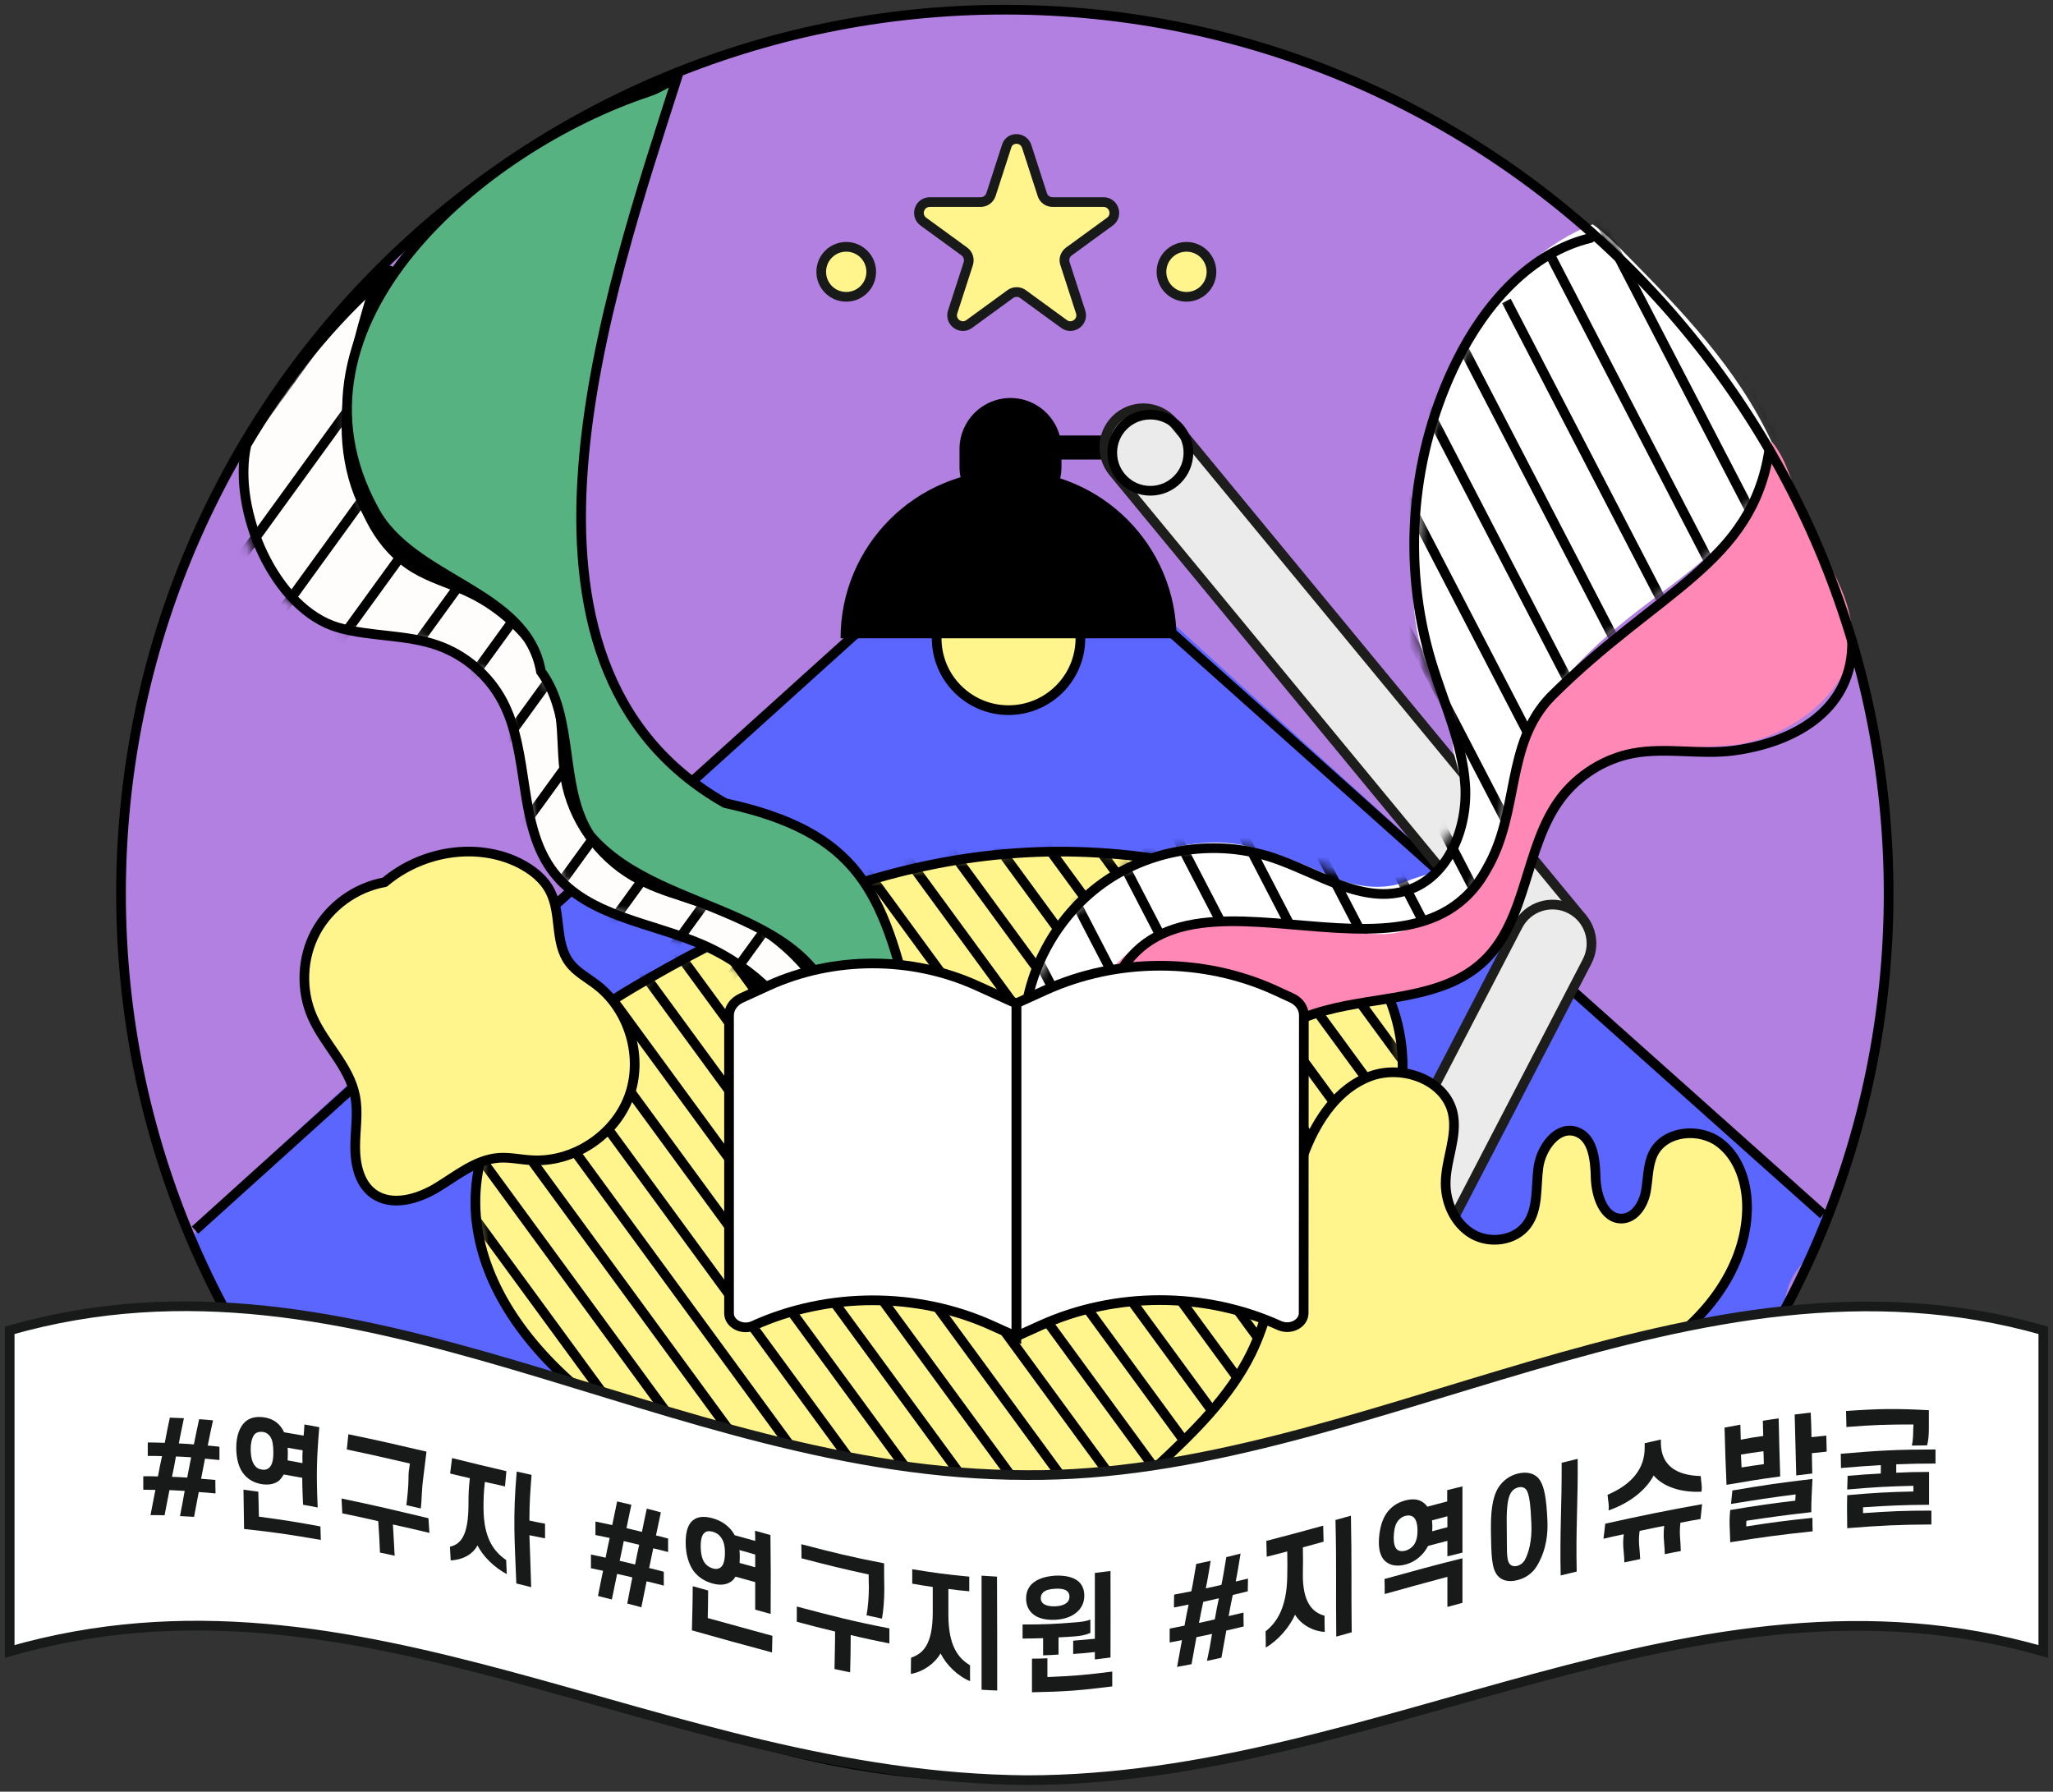<svg width="212" height="185" viewBox="0 0 212 185" fill="none" xmlns="http://www.w3.org/2000/svg">
<rect x="0" y="0" width="212" height="185" fill="#333333" stroke="none"/>
<path d="M103.762 183.53C154.166 183.53 195.027 142.669 195.027 92.265C195.027 41.861 154.166 1 103.762 1C53.358 1 12.497 41.861 12.497 92.265C12.497 142.669 53.358 183.53 103.762 183.53Z" fill="#B180E0"/>
<path d="M118.284 61.789L91.136 63C91.136 63 20.101 124.979 20.141 127.399C20.202 130.364 21.916 132.986 23.61 135.406C26.494 139.501 29.5 143.595 33.372 146.762C39.12 151.461 46.381 153.861 53.48 155.959C67.377 160.093 81.556 163.502 96.017 164.51C110.458 165.499 125.262 163.986 138.675 158.52C145.088 155.918 151.179 152.429 157.916 150.755C162.877 149.525 168.061 149.323 172.922 147.77C177.802 146.217 182.542 142.849 183.732 137.887C184.216 135.85 184.095 133.652 185.124 131.837C185.85 130.505 187.141 129.537 187.826 128.206C188.21 127.48 188.674 125.746 188.674 125.746L118.284 61.789Z" fill="#5A66FF"/>
<path d="M20.141 127.016L91.56 62.556L119.171 63.706L188.27 125.403" stroke="black" stroke-miterlimit="10"/>
<path d="M131.857 91.68C106.222 83.229 85.509 90.107 65.36 101.986C24.054 126.351 69.777 163.502 109.752 156.019C112.979 155.414 119.11 152.328 122.136 151.945C131.817 150.735 134.923 146.862 138.13 134.358C138.634 132.401 141.014 121.893 142.749 118.485C148.9 106.323 140.308 94.463 131.857 91.68Z" fill="#FFF58C"/>
<mask id="mask0_525_54311" style="mask-type:luminance" maskUnits="userSpaceOnUse" x="49" y="87" width="96" height="70">
<path d="M131.857 91.68C106.222 83.229 85.509 90.107 65.36 101.986C24.054 126.351 69.777 163.502 109.752 156.019C112.979 155.414 119.11 152.328 122.136 151.945C131.817 150.735 134.923 146.862 138.13 134.358C138.634 132.401 141.014 121.893 142.749 118.485C148.9 106.323 140.308 94.463 131.857 91.68Z" fill="white"/>
</mask>
<g mask="url(#mask0_525_54311)">
<path d="M18.588 84.217L74.597 160.739" stroke="black" stroke-miterlimit="10"/>
<path d="M23.327 83.673L79.337 160.194" stroke="black" stroke-miterlimit="10"/>
<path d="M28.047 83.128L84.056 159.65" stroke="black" stroke-miterlimit="10"/>
<path d="M32.787 82.584L88.796 159.105" stroke="black" stroke-miterlimit="10"/>
<path d="M37.506 82.039L93.516 158.561" stroke="black" stroke-miterlimit="10"/>
<path d="M42.246 81.495L98.255 157.996" stroke="black" stroke-miterlimit="10"/>
<path d="M46.966 80.95L102.975 157.451" stroke="black" stroke-miterlimit="10"/>
<path d="M51.705 80.385L107.715 156.907" stroke="black" stroke-miterlimit="10"/>
<path d="M56.425 79.841L112.455 156.362" stroke="black" stroke-miterlimit="10"/>
<path d="M61.165 79.296L117.174 155.818" stroke="black" stroke-miterlimit="10"/>
<path d="M65.904 78.752L121.914 155.273" stroke="black" stroke-miterlimit="10"/>
<path d="M70.624 78.207L126.633 154.728" stroke="black" stroke-miterlimit="10"/>
<path d="M75.364 77.662L131.373 154.164" stroke="black" stroke-miterlimit="10"/>
<path d="M80.083 77.118L136.093 153.619" stroke="black" stroke-miterlimit="10"/>
<path d="M84.823 76.553L140.832 153.075" stroke="black" stroke-miterlimit="10"/>
<path d="M89.543 76.009L145.552 152.53" stroke="black" stroke-miterlimit="10"/>
<path d="M94.282 75.464L150.292 151.985" stroke="black" stroke-miterlimit="10"/>
<path d="M99.002 74.919L155.011 151.441" stroke="black" stroke-miterlimit="10"/>
<path d="M103.741 74.375L159.751 150.896" stroke="black" stroke-miterlimit="10"/>
<path d="M108.461 73.83L164.471 150.331" stroke="black" stroke-miterlimit="10"/>
<path d="M113.201 73.286L169.21 149.787" stroke="black" stroke-miterlimit="10"/>
<path d="M117.92 72.721L173.93 149.242" stroke="black" stroke-miterlimit="10"/>
</g>
<path d="M131.857 91.68C106.222 83.229 85.509 90.107 65.36 101.986C24.054 126.351 69.777 163.502 109.752 156.019C112.979 155.414 119.11 152.328 122.136 151.945C131.817 150.735 134.923 146.862 138.13 134.358C138.634 132.401 141.014 121.893 142.749 118.485C148.9 106.323 140.308 94.463 131.857 91.68Z" stroke="black" stroke-miterlimit="10"/>
<path d="M84.44 109.509C82.181 104.245 77.885 99.889 72.641 97.59C67.337 95.25 60.782 94.685 57.212 90.127C53.36 85.206 54.812 77.864 51.867 72.358C50.455 69.716 48.015 67.618 45.171 66.63C41.883 65.48 38.253 65.763 34.905 64.795C28.39 62.899 23.933 52.733 25.446 45.937C29.358 39.321 34.118 33.21 40.27 27.946C38.455 30.346 37.829 33.432 37.305 36.397C36.619 40.41 36.014 44.505 36.66 48.538C37.285 52.552 39.302 56.545 42.791 58.663C44.485 59.692 46.442 60.236 48.237 61.063C54.247 63.806 58.503 70.039 58.866 76.634C58.946 77.945 58.866 79.276 59.047 80.587C59.794 86.194 64.836 90.329 70.1 92.386C75.021 94.302 80.79 95.21 83.996 99.727C83.633 103.055 83.512 106.424 84.44 109.509Z" fill="#FFFCFC" stroke="black" stroke-miterlimit="10" stroke-linecap="round" stroke-linejoin="round"/>
<path d="M104.145 73.326C108.244 73.326 111.567 70.003 111.567 65.904C111.567 61.805 108.244 58.482 104.145 58.482C100.046 58.482 96.723 61.805 96.723 65.904C96.723 70.003 100.046 73.326 104.145 73.326Z" fill="#FFF58C" stroke="black" stroke-miterlimit="10"/>
<path d="M104.145 48.559C94.565 48.559 86.8 56.324 86.8 65.904H121.491C121.491 56.324 113.725 48.559 104.145 48.559Z" fill="black"/>
<path d="M99.083 48.216V46.36C99.083 43.456 101.442 41.096 104.347 41.096C107.251 41.096 109.611 43.456 109.611 46.36V48.216C109.611 51.12 107.251 53.48 104.347 53.48C101.442 53.48 99.083 51.12 99.083 48.216Z" fill="black"/>
<path d="M116.045 44.968H107.372V47.449H116.045V44.968Z" fill="black"/>
<path d="M157.149 99.889L114.956 48.74C113.544 47.026 113.786 44.484 115.5 43.073C117.215 41.661 119.756 41.903 121.168 43.617L163.361 94.766C164.773 96.48 164.531 99.022 162.817 100.433C161.102 101.865 158.561 101.623 157.149 99.889Z" fill="#EBEBEB" stroke="#1D1D1B" stroke-miterlimit="10"/>
<path d="M122.943 160.638L156.746 95.573C157.775 93.596 160.195 92.83 162.172 93.858C164.148 94.887 164.915 97.307 163.886 99.284L130.083 164.369C129.054 166.346 126.634 167.112 124.657 166.084C122.681 165.055 121.914 162.615 122.943 160.638Z" fill="#EBEBEB" stroke="#1D1D1B" stroke-miterlimit="10"/>
<path d="M128.207 167.193H125.101V173.022H128.207V167.193Z" fill="black"/>
<path d="M74.88 175.805V171.549C74.88 170.823 75.465 170.238 76.191 170.238H132.483C133.209 170.238 133.794 170.823 133.794 171.549V175.805H74.88Z" fill="black"/>
<path d="M118.788 50.676C120.96 50.676 122.721 48.915 122.721 46.743C122.721 44.571 120.96 42.81 118.788 42.81C116.616 42.81 114.855 44.571 114.855 46.743C114.855 48.915 116.616 50.676 118.788 50.676Z" stroke="black" stroke-miterlimit="10"/>
<path d="M126.634 166.83C128.806 166.83 130.566 165.069 130.566 162.897C130.566 160.725 128.806 158.964 126.634 158.964C124.461 158.964 122.701 160.725 122.701 162.897C122.701 165.069 124.461 166.83 126.634 166.83Z" stroke="black" stroke-miterlimit="10"/>
<path d="M38.434 30.305C37.103 34.803 35.752 39.361 35.772 44.041C35.792 48.72 37.365 53.621 40.976 56.606C43.638 58.804 47.127 59.752 50.052 61.608C54.227 64.25 57.151 68.768 57.837 73.669C58.16 75.908 58.018 78.207 58.402 80.446C59.128 84.58 61.77 88.352 65.4 90.47C68.627 92.346 72.439 92.91 75.868 94.403C81.273 96.763 85.549 101.583 87.263 107.23" stroke="black" stroke-miterlimit="10" stroke-linecap="round" stroke-linejoin="round"/>
<path d="M122.519 30.648C123.945 30.648 125.101 29.493 125.101 28.067C125.101 26.641 123.945 25.485 122.519 25.485C121.093 25.485 119.937 26.641 119.937 28.067C119.937 29.493 121.093 30.648 122.519 30.648Z" fill="#FFF58C" stroke="#181919" stroke-miterlimit="10" stroke-linecap="round" stroke-linejoin="round"/>
<path d="M87.385 30.648C88.81 30.648 89.966 29.493 89.966 28.067C89.966 26.641 88.81 25.485 87.385 25.485C85.959 25.485 84.803 26.641 84.803 28.067C84.803 29.493 85.959 30.648 87.385 30.648Z" fill="#FFF58C" stroke="#181919" stroke-miterlimit="10" stroke-linecap="round" stroke-linejoin="round"/>
<path d="M106.021 15.118L107.634 20.1C107.775 20.564 108.219 20.866 108.703 20.866H113.947C115.036 20.866 115.48 22.258 114.613 22.883L110.377 25.969C109.994 26.252 109.812 26.756 109.974 27.22L111.587 32.202C111.93 33.23 110.74 34.097 109.873 33.452L105.637 30.366C105.254 30.084 104.71 30.084 104.326 30.366L100.091 33.452C99.224 34.097 98.034 33.23 98.377 32.202L99.99 27.22C100.131 26.756 99.97 26.252 99.587 25.969L95.351 22.883C94.484 22.238 94.928 20.866 96.017 20.866H101.261C101.745 20.866 102.168 20.564 102.33 20.1L103.943 15.118C104.226 14.09 105.678 14.09 106.021 15.118Z" fill="#FFF58C" stroke="#181919" stroke-miterlimit="10" stroke-linecap="round" stroke-linejoin="round"/>
<path d="M149.969 93.314C152.43 91.68 153.862 88.876 154.729 86.073C155.616 83.249 156.04 80.305 157.068 77.541C159.448 71.168 164.733 66.348 170.178 62.253C174.495 59.006 179.254 55.759 181.231 50.737C181.876 49.083 182.179 47.308 183.006 45.755C179.396 37.97 173.607 32.04 167.94 26.292C166.85 25.183 165.741 24.073 164.471 23.166C159.731 25.001 155.878 28.632 153.156 32.827C150.433 37.022 148.718 41.782 147.085 46.522C146.641 47.833 146.177 49.184 146.218 50.575C146.258 52.068 146.843 53.581 146.419 55.013C145.431 60.378 145.814 65.985 148.174 70.765C148.779 71.975 149.505 73.165 149.767 74.476C149.969 75.464 149.929 76.493 150.09 77.501C150.272 78.57 150.695 79.599 150.856 80.688C151.3 83.754 150.897 87.223 148.779 89.502C148.093 90.228 146.278 90.55 145.37 90.954C143.071 91.962 140.147 91.64 137.847 90.651C133.793 88.937 129.397 86.819 124.98 87.001C120.563 87.182 116.145 88.735 112.918 91.74C111.023 93.515 109.611 95.734 108.38 98.033C106.969 100.675 105.779 103.459 104.932 106.746C105.738 106.807 106.585 106.323 107.352 106.605C107.574 106.686 107.755 106.827 107.977 106.887C108.259 106.988 108.562 106.948 108.864 106.948C110.216 106.908 111.587 107.25 112.939 108.461C114.108 105.234 116.206 102.37 118.929 100.292C119.796 99.627 120.744 99.042 121.773 98.638C123.265 98.074 124.899 97.932 126.492 97.811C131.212 97.448 135.931 97.186 140.671 97.005C142.385 96.944 144.14 96.884 145.774 96.319C147.408 95.794 148.517 94.282 149.969 93.314Z" fill="white"/>
<mask id="mask1_525_54311" style="mask-type:luminance" maskUnits="userSpaceOnUse" x="104" y="23" width="80" height="86">
<path d="M149.969 93.596C152.43 91.962 153.862 89.159 154.729 86.355C155.616 83.532 156.04 80.587 157.068 77.824C159.448 71.45 164.733 66.63 170.178 62.536C174.494 59.288 179.254 56.041 181.231 51.019C181.876 49.365 182.179 47.59 183.006 46.037C179.395 38.252 173.607 32.322 167.939 26.574C166.85 25.465 165.741 24.356 164.47 23.448C159.731 25.284 155.878 28.914 153.156 33.109C150.433 37.304 148.718 42.064 147.085 46.804C146.641 48.115 146.177 49.466 146.217 50.858C146.258 52.35 146.843 53.863 146.419 55.295C145.431 60.66 145.814 66.267 148.174 71.047C148.779 72.257 149.505 73.447 149.767 74.758C149.969 75.746 149.929 76.775 150.09 77.784C150.271 78.853 150.695 79.881 150.856 80.97C151.3 84.036 149.505 87.001 147.387 89.28C146.702 90.006 145.975 90.712 145.048 91.115C142.748 92.124 140.147 90.913 137.827 89.925C133.773 88.211 129.376 87.102 124.959 87.283C120.542 87.465 116.125 89.018 112.898 92.023C111.002 93.798 109.59 96.016 108.36 98.316C106.948 100.958 105.758 103.741 104.911 107.029C105.718 107.089 106.565 106.605 107.332 106.887C107.553 106.968 107.735 107.109 107.957 107.17C108.239 107.271 108.542 107.23 108.844 107.23C110.196 107.19 111.567 107.533 112.918 108.743C114.088 105.516 116.186 102.652 118.909 100.575C119.776 99.909 120.724 99.324 121.752 98.921C123.245 98.356 124.879 98.215 126.472 98.094C131.192 97.731 135.911 97.469 140.651 97.287C142.365 97.227 144.12 97.166 145.754 96.601C147.407 96.077 148.517 94.564 149.969 93.596Z" fill="white"/>
</mask>
<g mask="url(#mask1_525_54311)">
<path d="M181.897 1.202L208.197 51.947" stroke="black" stroke-miterlimit="10"/>
<path d="M177.5 6.183L203.82 56.929" stroke="black" stroke-miterlimit="10"/>
<path d="M173.103 11.165L199.423 61.89" stroke="black" stroke-miterlimit="10"/>
<path d="M168.726 16.147L195.026 66.872" stroke="black" stroke-miterlimit="10"/>
<path d="M164.329 21.109L190.65 71.854" stroke="black" stroke-miterlimit="10"/>
<path d="M159.953 26.09L186.253 76.836" stroke="black" stroke-miterlimit="10"/>
<path d="M155.556 31.072L181.856 81.817" stroke="black" stroke-miterlimit="10"/>
<path d="M151.159 36.054L177.48 86.799" stroke="black" stroke-miterlimit="10"/>
<path d="M146.782 41.036L173.083 91.781" stroke="black" stroke-miterlimit="10"/>
<path d="M142.385 46.017L168.686 96.742" stroke="black" stroke-miterlimit="10"/>
<path d="M137.989 50.999L164.309 101.724" stroke="black" stroke-miterlimit="10"/>
<path d="M133.612 55.961L159.912 106.706" stroke="black" stroke-miterlimit="10"/>
<path d="M129.215 60.942L155.536 111.688" stroke="black" stroke-miterlimit="10"/>
<path d="M124.818 65.924L151.139 116.669" stroke="black" stroke-miterlimit="10"/>
<path d="M120.442 70.906L146.742 121.651" stroke="black" stroke-miterlimit="10"/>
<path d="M116.045 75.888L142.365 126.613" stroke="black" stroke-miterlimit="10"/>
<path d="M111.668 80.87L137.968 131.595" stroke="black" stroke-miterlimit="10"/>
<path d="M107.271 85.831L133.572 136.576" stroke="black" stroke-miterlimit="10"/>
<path d="M102.874 90.813L129.195 141.558" stroke="black" stroke-miterlimit="10"/>
<path d="M98.498 95.794L124.798 146.54" stroke="black" stroke-miterlimit="10"/>
<path d="M94.101 100.776L120.421 151.522" stroke="black" stroke-miterlimit="10"/>
</g>
<path d="M191.255 65.884C191.295 61.104 187.887 57.07 186.092 52.633C185.124 50.233 184.599 47.59 182.965 45.594C182.139 50.192 180.021 55.234 176.612 58.28C173.204 61.325 169.23 63.665 165.62 66.469C162.01 69.272 158.642 72.66 157.089 76.957C155.697 80.829 155.838 85.206 153.983 88.876C152.248 92.305 148.9 94.705 145.31 96.016C141.7 97.327 137.303 95.27 133.471 95.451C129.397 95.633 124.354 94.806 120.522 96.178C116.69 97.549 113.604 100.413 112.576 104.447C115.944 106.161 120.119 111.809 123.003 114.229C125.948 111.022 129.82 106.908 133.894 105.355C136.093 104.507 140.005 103.64 140.005 103.64C140.005 103.64 145.048 102.975 147.589 102.208C149.687 101.563 151.401 100.595 153.014 99.082C157.331 95.088 156.907 88.634 160.154 83.733C161.808 81.212 164.491 79.498 167.355 78.53C170.219 77.562 173.244 77.279 176.249 77.118C177.722 77.037 179.194 76.997 180.606 76.634C185.769 75.383 191.215 71.007 191.255 65.884Z" fill="#FF88B6"/>
<path d="M191.255 66.207C191.376 72.983 185.749 76.594 179.033 77.501C175.584 77.965 172.034 77.138 168.605 77.784C165.661 78.348 162.938 80.063 161.143 82.463C157.411 87.465 157.754 94.947 153.216 99.243C149.001 103.237 142.446 102.813 136.839 104.346C131.313 105.839 126.412 109.509 123.406 114.37" stroke="black" stroke-miterlimit="10" stroke-linecap="round" stroke-linejoin="round"/>
<path d="M105.738 105.98C106.061 100.01 109.328 94.262 114.27 90.914C119.211 87.566 125.746 86.658 131.413 88.554C136.073 90.107 140.772 93.475 145.411 91.902C149.606 90.49 151.582 85.468 151.3 81.071C151.018 76.654 149.061 72.54 147.791 68.304C144.725 58.099 145.713 46.743 150.473 37.203C153.337 31.455 157.976 26.09 164.228 24.578" stroke="black" stroke-miterlimit="10" stroke-linecap="round" stroke-linejoin="round"/>
<path d="M182.703 46.461C180.908 58.24 171.227 60.882 160.134 71.955C155.415 76.856 156.968 83.814 153.539 89.703C145.007 105.455 117.013 83.229 113.584 106.787" stroke="black" stroke-miterlimit="10" stroke-linecap="round" stroke-linejoin="round"/>
<path d="M103.762 183.53C154.166 183.53 195.027 142.669 195.027 92.265C195.027 41.861 154.166 1 103.762 1C53.358 1 12.497 41.861 12.497 92.265C12.497 142.669 53.358 183.53 103.762 183.53Z" stroke="black" stroke-miterlimit="10"/>
<path d="M119.494 151.38C123.205 147.911 126.956 144.301 129.195 139.743C132.382 133.228 132.119 125.524 134.782 118.767C136.073 115.5 138.231 112.333 141.518 111.123C144.806 109.913 149.203 111.486 150.009 114.895C150.554 117.275 149.303 119.695 149.283 122.135C149.263 124.213 150.251 126.371 152.046 127.42C153.842 128.468 156.443 128.125 157.674 126.451C158.884 124.798 158.581 122.539 158.864 120.522C159.146 118.505 160.82 116.206 162.756 116.851C164.511 117.436 164.733 119.775 164.773 121.631C164.834 123.487 165.62 125.867 167.476 125.826C168.827 125.786 169.715 124.354 169.957 123.023C170.199 121.692 170.138 120.28 170.743 119.07C171.933 116.75 175.443 116.407 177.54 117.96C179.638 119.513 180.465 122.317 180.404 124.919C180.263 130.808 176.29 136.072 171.368 139.299C166.447 142.526 160.638 144.079 154.951 145.592C145.108 148.194 135.246 150.795 125.403 153.397C123.205 153.982 120.3 154.265 119.494 151.38Z" fill="#FFF58C" stroke="black" stroke-miterlimit="10" stroke-linecap="round" stroke-linejoin="round"/>
<path d="M39.725 91.095C36.74 91.62 34.037 93.576 32.605 96.238C31.173 98.9 31.032 102.228 32.262 105.012C33.513 107.856 36.054 110.094 36.659 113.12C37.022 114.854 36.679 116.649 36.679 118.444C36.679 120.219 37.103 122.176 38.515 123.224C40.411 124.636 43.154 123.829 45.171 122.599C47.188 121.369 49.144 119.735 51.504 119.554C52.633 119.473 53.742 119.735 54.852 119.796C59.128 120.078 63.424 117.295 64.936 113.281C66.449 109.267 65.037 104.346 61.649 101.724C60.66 100.958 59.491 100.353 58.764 99.344C57.272 97.307 57.978 94.362 56.849 92.104C56.183 90.732 54.912 89.764 53.541 89.078C49.245 86.981 43.618 87.808 39.725 91.095Z" fill="#FFF58C" stroke="black" stroke-miterlimit="10" stroke-linecap="round" stroke-linejoin="round"/>
<mask id="mask2_525_54311" style="mask-type:luminance" maskUnits="userSpaceOnUse" x="24" y="31" width="64" height="79">
<path d="M84.541 109.207C84.42 108.319 83.774 107.593 83.149 106.928C82.241 105.939 81.314 104.951 80.406 103.963C79.337 102.813 78.268 101.643 77.038 100.655C72.802 97.247 67.216 96.137 62.355 93.677C60.782 92.87 59.289 91.922 58.079 90.631C55.659 88.049 54.751 84.439 54.126 80.95C53.501 77.461 53.077 73.85 51.343 70.765C49.547 69.07 47.833 67.336 45.655 66.448C41.984 64.936 37.627 66.065 33.916 64.613C32.888 64.21 31.92 63.605 31.032 62.939C26.958 59.853 24.195 54.851 24.477 49.748C27.462 42.326 32.101 35.731 37.91 31.092C36.78 35.59 35.631 40.168 35.853 44.787C36.075 49.426 37.829 54.186 41.54 56.989C45.413 59.914 51.08 60.499 53.864 64.472C54.529 65.42 54.973 66.509 55.417 67.578C56.768 70.865 58.119 74.153 58.865 77.622C59.329 79.76 59.571 81.959 60.398 83.975C61.447 86.496 63.444 88.634 66.025 89.824C66.933 91.619 69.091 92.325 71.028 92.85C73.992 93.677 76.998 94.564 79.478 96.359C81.374 97.731 82.867 99.546 84.258 101.422C85.227 102.733 87.344 105.516 87.223 107.19C87.203 108.239 85.59 107.977 84.541 109.207Z" fill="white"/>
</mask>
<g mask="url(#mask2_525_54311)">
<path d="M33.836 -11.303L0.295 34.985" stroke="black" stroke-miterlimit="10"/>
<path d="M37.264 -4.708L3.703 41.58" stroke="black" stroke-miterlimit="10"/>
<path d="M40.673 1.887L7.132 48.175" stroke="black" stroke-miterlimit="10"/>
<path d="M44.081 8.483L10.54 54.77" stroke="black" stroke-miterlimit="10"/>
<path d="M47.511 15.078L13.949 61.366" stroke="black" stroke-miterlimit="10"/>
<path d="M50.919 21.693L17.358 67.961" stroke="black" stroke-miterlimit="10"/>
<path d="M54.328 28.289L20.786 74.556" stroke="black" stroke-miterlimit="10"/>
<path d="M57.736 34.884L24.195 81.152" stroke="black" stroke-miterlimit="10"/>
<path d="M61.165 41.479L27.604 87.747" stroke="black" stroke-miterlimit="10"/>
<path d="M64.573 48.075L31.032 94.342" stroke="black" stroke-miterlimit="10"/>
<path d="M67.982 54.67L34.441 100.937" stroke="black" stroke-miterlimit="10"/>
<path d="M71.411 61.265L37.849 107.533" stroke="black" stroke-miterlimit="10"/>
<path d="M74.819 67.86L41.258 114.128" stroke="black" stroke-miterlimit="10"/>
<path d="M78.228 74.456L44.687 120.723" stroke="black" stroke-miterlimit="10"/>
<path d="M81.636 81.051L48.095 127.319" stroke="black" stroke-miterlimit="10"/>
<path d="M85.065 87.646L51.504 133.914" stroke="black" stroke-miterlimit="10"/>
<path d="M88.474 94.242L54.912 140.509" stroke="black" stroke-miterlimit="10"/>
<path d="M91.882 100.837L58.341 147.104" stroke="black" stroke-miterlimit="10"/>
<path d="M95.291 107.432L61.75 153.7" stroke="black" stroke-miterlimit="10"/>
</g>
<path d="M66.933 9.491C49.931 15.139 28.027 33.311 38.616 52.633C42.508 59.994 54.388 60.862 55.86 69.333C59.41 74.113 57.675 81.273 60.923 86.254C68.547 95.25 86.719 93.112 86.84 108.763C88.433 106.182 91.62 106.141 94.161 104.871C91.237 91.962 88.595 85.912 74.88 82.927C49.447 68.486 62.819 30.225 69.938 7.958C68.829 8.604 67.74 9.249 66.933 9.491Z" fill="#56B381" stroke="black" stroke-miterlimit="10"/>
<path d="M134.62 135.588C134.62 136.677 133.249 137.383 132.099 136.859C124.395 133.369 115.157 133.369 107.453 136.859L104.952 137.988V103.6L107.977 102.228C115.359 98.88 124.233 98.88 131.615 102.228L133.37 103.035C134.136 103.378 134.64 104.064 134.64 104.83L134.62 135.588Z" fill="white" stroke="black" stroke-miterlimit="10" stroke-linecap="round"/>
<path d="M104.952 138.008L102.451 136.879C94.746 133.39 85.509 133.39 77.804 136.879C76.675 137.403 75.283 136.697 75.283 135.608V104.85C75.283 104.104 75.767 103.418 76.554 103.055L79.377 101.764C86.094 98.719 94.141 98.719 100.857 101.764L104.952 103.62V138.008Z" fill="white" stroke="black" stroke-miterlimit="10" stroke-linecap="round"/>
<path d="M211 137.363V170.521C174.817 160.113 142.587 183.812 106 183.812C68.123 183.51 37.203 160.113 1 170.521V137.363C37.244 127.016 68.728 152.308 106 152.308C140.973 152.59 174.776 127.016 211 137.363Z" fill="white" stroke="#181919" stroke-miterlimit="10"/>
<path d="M19.071 153.942C18.446 153.901 18.123 153.901 17.498 153.861C17.296 154.89 17.195 155.414 16.994 156.463C16.409 156.443 16.127 156.443 15.542 156.443C15.743 155.394 15.844 154.87 16.046 153.841C15.542 153.841 15.3 153.821 14.795 153.821C14.795 153.256 14.795 152.974 14.795 152.429C15.4 152.429 15.703 152.429 16.308 152.449C16.469 151.602 16.55 151.179 16.732 150.352C16.147 150.332 15.844 150.332 15.259 150.332C15.259 149.787 15.259 149.505 15.259 148.94C15.965 148.94 16.308 148.96 17.014 148.98C17.216 147.931 17.317 147.407 17.538 146.378C18.123 146.399 18.426 146.419 18.991 146.439C18.769 147.488 18.668 148.012 18.466 149.041C19.091 149.081 19.414 149.081 20.019 149.142C20.221 148.113 20.342 147.589 20.564 146.54C21.128 146.58 21.431 146.6 21.996 146.661C21.774 147.71 21.653 148.214 21.451 149.263C21.935 149.303 22.177 149.323 22.661 149.384C22.661 149.928 22.661 150.211 22.661 150.755C22.076 150.695 21.774 150.674 21.169 150.614C21.008 151.441 20.927 151.864 20.765 152.691C21.35 152.732 21.653 152.772 22.238 152.812C22.238 153.377 22.238 153.639 22.258 154.204C21.572 154.143 21.229 154.103 20.523 154.063C20.322 155.091 20.241 155.596 20.039 156.624C19.454 156.584 19.172 156.584 18.587 156.544C18.789 155.495 18.89 154.991 19.071 153.942ZM17.76 152.49C18.386 152.51 18.708 152.53 19.333 152.57C19.495 151.743 19.576 151.32 19.737 150.473C19.112 150.432 18.789 150.412 18.164 150.392C18.023 151.239 17.942 151.643 17.76 152.49Z" fill="#181919"/>
<path d="M24.396 149.464C24.396 148.254 24.759 147.326 25.304 146.822C25.767 146.399 26.413 146.237 27.2 146.338C27.986 146.439 28.591 146.782 29.015 147.347C29.136 147.508 29.237 147.689 29.337 147.891C30.144 148.032 30.548 148.093 31.354 148.234C31.395 147.77 31.415 147.548 31.435 147.084C32.04 147.185 32.363 147.246 32.968 147.367C32.685 150.755 32.665 152.389 32.806 155.656C32.201 155.535 31.899 155.475 31.294 155.374C31.253 154.264 31.213 153.7 31.213 152.59C30.447 152.449 30.064 152.389 29.297 152.248C29.176 152.469 29.035 152.651 28.894 152.812C28.45 153.216 27.845 153.357 27.078 153.256C26.312 153.135 25.687 152.812 25.223 152.268C24.678 151.642 24.396 150.674 24.396 149.464ZM25.203 157.875C25.183 156.261 25.162 155.475 25.142 153.821C25.747 153.901 26.05 153.942 26.675 154.022C26.695 155.071 26.715 155.596 26.736 156.604C29.297 156.947 30.568 157.149 33.089 157.613C33.109 158.177 33.109 158.46 33.129 159.004C29.963 158.46 28.39 158.218 25.203 157.875ZM25.889 149.646C25.889 150.392 26.03 150.937 26.272 151.279C26.453 151.542 26.715 151.703 27.058 151.743C27.401 151.804 27.663 151.703 27.845 151.501C28.107 151.239 28.228 150.735 28.228 149.989C28.228 149.242 28.147 148.698 27.905 148.335C27.724 148.073 27.462 147.891 27.119 147.851C26.776 147.81 26.494 147.891 26.292 148.093C26.05 148.395 25.889 148.9 25.889 149.646ZM29.701 149.484C29.721 149.726 29.721 149.989 29.721 150.231C29.721 150.432 29.701 150.634 29.701 150.795C30.305 150.896 30.608 150.957 31.233 151.078C31.233 150.553 31.213 150.291 31.253 149.747C30.628 149.646 30.305 149.605 29.701 149.484Z" fill="#181919"/>
<path d="M35.267 154.728C38.837 155.475 40.612 155.898 44.242 156.765C44.283 157.37 44.303 157.673 44.343 158.278C42.831 157.915 42.084 157.754 40.572 157.411C40.652 158.843 40.693 159.367 40.753 160.638C40.148 160.497 39.846 160.436 39.24 160.315C39.18 159.044 39.16 158.5 39.059 157.068C37.566 156.725 36.82 156.564 35.348 156.261C35.307 155.656 35.307 155.354 35.267 154.728ZM42.326 151.118C39.704 150.513 38.413 150.21 35.812 149.666C35.872 149.041 35.913 148.718 35.973 148.093C39.2 148.758 40.814 149.141 44.041 149.888C43.899 150.997 43.839 151.562 43.698 152.671C43.536 153.881 43.557 154.93 43.456 155.757C42.851 155.616 42.548 155.555 41.963 155.414C42.064 154.587 42.185 153.498 42.185 152.53C42.165 151.985 42.266 151.683 42.326 151.118Z" fill="#181919"/>
<path d="M52.29 151.905C52.229 152.53 52.209 152.853 52.148 153.478C51.321 153.296 50.898 153.195 50.071 153.014C49.95 154.103 49.93 154.648 49.93 155.676C49.93 158.944 51.079 160.255 52.269 161.082C52.289 161.666 52.31 161.949 52.33 162.534C51.079 161.868 49.93 160.779 49.304 159.569C48.8 160.537 47.731 161.061 46.541 161.122C46.501 160.557 46.501 160.275 46.461 159.71C47.57 159.448 48.377 158.581 48.377 155.313C48.377 154.264 48.397 153.74 48.518 152.631C47.711 152.449 47.308 152.348 46.481 152.147C46.562 151.501 46.602 151.199 46.683 150.553C48.941 151.118 50.051 151.38 52.29 151.905ZM54.669 157.007C55.315 157.149 55.638 157.209 56.283 157.33C56.283 157.935 56.283 158.238 56.283 158.843C55.638 158.722 55.315 158.641 54.669 158.52C54.75 160.739 54.791 161.808 54.851 163.885C54.226 163.724 53.923 163.643 53.318 163.502C53.157 159.206 52.935 156.786 53.358 151.945C53.964 152.086 54.266 152.147 54.891 152.288C54.75 154.184 54.669 155.152 54.669 157.007Z" fill="#181919"/>
<path d="M65.299 162.877C64.674 162.715 64.351 162.655 63.726 162.514C63.524 163.522 63.403 164.087 63.181 165.156C62.596 165.015 62.314 164.934 61.749 164.793C61.951 163.744 62.072 163.199 62.273 162.191C61.769 162.09 61.527 162.03 61.023 161.929C61.023 161.364 61.023 161.082 61.023 160.517C61.628 160.638 61.931 160.698 62.536 160.84C62.697 160.013 62.778 159.609 62.959 158.802C62.374 158.681 62.072 158.621 61.487 158.5C61.487 157.935 61.487 157.673 61.487 157.108C62.173 157.249 62.536 157.33 63.221 157.471C63.423 156.463 63.524 155.999 63.726 155.031C64.311 155.172 64.613 155.233 65.198 155.374C64.996 156.322 64.895 156.786 64.694 157.794C65.319 157.935 65.642 158.016 66.287 158.177C66.489 157.169 66.59 156.725 66.791 155.777C67.376 155.918 67.659 155.999 68.243 156.16C68.042 157.108 67.961 157.532 67.739 158.54C68.243 158.661 68.486 158.722 68.99 158.863C68.99 159.428 68.99 159.71 68.99 160.255C68.385 160.093 68.062 160.013 67.457 159.871C67.296 160.678 67.195 161.082 67.033 161.909C67.638 162.05 67.941 162.13 68.546 162.292C68.546 162.856 68.546 163.139 68.546 163.724C67.84 163.542 67.477 163.441 66.771 163.28C66.569 164.288 66.448 164.873 66.227 165.962C65.642 165.801 65.359 165.72 64.774 165.579C64.976 164.47 65.097 163.885 65.299 162.877ZM63.988 161.162C64.633 161.303 64.936 161.384 65.581 161.545C65.743 160.719 65.823 160.315 66.005 159.508C65.359 159.347 65.057 159.287 64.411 159.125C64.25 159.932 64.169 160.335 63.988 161.162Z" fill="#181919"/>
<path d="M70.805 159.246C70.805 158.016 71.108 157.27 71.652 156.907C72.116 156.584 72.761 156.544 73.568 156.765C74.375 156.987 75.02 157.391 75.504 157.976C75.645 158.137 75.766 158.318 75.867 158.52C76.714 158.762 77.138 158.863 77.985 159.105C77.985 158.681 77.985 158.48 77.965 158.056C78.61 158.238 78.933 158.318 79.558 158.5C79.599 161.606 79.599 163.28 79.579 166.648C78.933 166.467 78.61 166.386 77.985 166.205C77.985 165.055 77.985 164.49 77.985 163.361C77.178 163.139 76.775 163.018 75.948 162.796C75.827 162.998 75.686 163.179 75.504 163.3C75.02 163.643 74.375 163.724 73.568 163.502C72.761 163.28 72.096 162.836 71.632 162.231C71.108 161.505 70.805 160.477 70.805 159.246ZM71.45 168.342C71.491 166.467 71.531 165.478 71.531 163.784C72.176 163.966 72.479 164.046 73.124 164.228C73.124 165.297 73.104 165.882 73.084 167.072C75.746 167.798 77.078 168.181 79.76 168.907C79.74 169.593 79.74 169.936 79.72 170.622C76.392 169.734 74.738 169.27 71.45 168.342ZM72.358 159.67C72.358 160.416 72.499 160.981 72.761 161.364C72.963 161.646 73.245 161.848 73.608 161.949C73.972 162.05 74.254 161.989 74.456 161.808C74.718 161.586 74.859 161.082 74.859 160.335C74.859 159.589 74.718 159.085 74.435 158.722C74.234 158.439 73.951 158.258 73.588 158.157C73.225 158.056 72.943 158.097 72.761 158.258C72.479 158.5 72.358 158.923 72.358 159.67ZM76.351 160.053C76.392 160.275 76.392 160.537 76.392 160.799C76.392 161.001 76.372 161.203 76.372 161.384C77.017 161.566 77.34 161.646 77.985 161.828C77.985 161.303 77.985 161.021 77.985 160.517C77.34 160.315 77.017 160.234 76.351 160.053Z" fill="#181919"/>
<path d="M82.281 165.882C86.093 166.89 88.009 167.394 91.841 168.141C91.841 168.766 91.841 169.069 91.841 169.694C90.248 169.371 89.441 169.21 87.847 168.826C87.847 170.279 87.827 171.126 87.787 172.679C87.142 172.538 86.819 172.477 86.174 172.336C86.194 170.763 86.234 169.916 86.234 168.463C84.641 168.08 83.854 167.879 82.281 167.455C82.281 166.83 82.281 166.507 82.281 165.882ZM89.703 162.574C86.92 161.969 85.528 161.626 82.765 160.9C82.765 160.315 82.765 160.033 82.745 159.448C86.153 160.335 87.868 160.759 91.296 161.424C91.296 162.453 91.296 162.977 91.317 164.006C91.317 165.136 91.236 166.285 91.075 167.132C90.429 166.991 90.127 166.931 89.481 166.789C89.643 165.942 89.723 164.833 89.723 163.865C89.703 163.32 89.703 163.078 89.703 162.574Z" fill="#181919"/>
<path d="M100.09 162.796C100.09 163.401 100.09 163.704 100.09 164.309C99.223 164.228 98.799 164.188 97.932 164.067C97.932 165.115 97.932 165.64 97.932 166.689C97.932 169.996 98.961 171.206 100.171 171.953C100.171 172.598 100.171 172.941 100.171 173.586C98.88 173.062 97.71 171.892 97.126 170.722C96.541 171.751 95.351 172.618 94.06 172.84C94.06 172.175 94.06 171.832 94.08 171.166C95.31 170.743 96.319 169.815 96.319 166.487C96.319 165.438 96.319 164.894 96.319 163.865C95.472 163.744 95.048 163.663 94.201 163.522C94.201 162.917 94.201 162.635 94.201 162.03C96.561 162.413 97.731 162.574 100.09 162.796ZM102.975 174.555C102.329 174.534 102.006 174.514 101.361 174.474C101.361 169.734 101.361 167.395 101.361 162.695C102.006 162.735 102.329 162.756 102.954 162.796C102.975 167.475 102.975 169.835 102.975 174.555Z" fill="#181919"/>
<path d="M109.308 169.069C109.308 169.774 109.308 170.137 109.308 170.843C108.662 170.884 108.339 170.904 107.714 170.924C107.714 170.218 107.714 169.855 107.714 169.149C106.867 169.169 106.444 169.19 105.596 169.19C105.596 168.605 105.596 168.322 105.596 167.737C107.775 167.737 108.864 167.697 111.042 167.516C111.627 167.475 112.111 167.415 112.595 167.233C112.595 167.778 112.595 168.04 112.595 168.605C112.111 168.826 111.566 168.927 110.961 168.968C110.296 169.008 109.953 169.048 109.308 169.069ZM105.959 165.055C105.959 164.389 106.202 163.865 106.605 163.502C107.17 162.998 108.037 162.756 108.944 162.695C109.872 162.655 110.74 162.796 111.304 163.24C111.708 163.562 111.97 164.067 111.97 164.752C111.97 165.438 111.708 165.983 111.304 166.366C110.74 166.931 109.872 167.213 108.944 167.253C108.017 167.294 107.149 167.112 106.605 166.608C106.202 166.245 105.959 165.72 105.959 165.055ZM106.565 174.736C106.565 173.344 106.565 172.659 106.565 171.267C107.21 171.267 107.533 171.247 108.158 171.227C108.158 171.993 108.158 172.396 108.158 173.163C110.82 173.062 112.172 172.941 114.854 172.598C114.854 173.223 114.854 173.526 114.854 174.131C111.526 174.555 109.872 174.676 106.565 174.736ZM107.472 165.015C107.472 165.257 107.573 165.458 107.734 165.579C107.976 165.781 108.42 165.882 108.965 165.862C109.509 165.841 109.933 165.7 110.195 165.458C110.356 165.297 110.437 165.115 110.437 164.853C110.437 164.611 110.356 164.43 110.195 164.288C109.933 164.087 109.509 164.006 108.965 164.046C108.42 164.067 107.976 164.188 107.734 164.409C107.553 164.591 107.472 164.773 107.472 165.015ZM113.059 171.348C113.059 171.045 113.059 170.884 113.059 170.581C112.172 170.682 111.708 170.722 110.82 170.783C110.82 170.238 110.82 169.956 110.82 169.411C111.708 169.331 112.172 169.29 113.059 169.21C113.059 166.487 113.059 165.156 113.059 162.413C113.704 162.332 114.027 162.292 114.673 162.211C114.693 165.841 114.673 167.556 114.673 171.146C114.027 171.227 113.704 171.267 113.059 171.348Z" fill="#181919"/>
<path d="M125.16 168.705C124.515 168.847 124.192 168.927 123.547 169.048C123.345 170.158 123.244 170.722 123.043 171.832C122.458 171.953 122.155 172.013 121.55 172.114C121.752 171.005 121.853 170.46 122.054 169.351C121.55 169.452 121.288 169.492 120.784 169.593C120.784 169.028 120.784 168.746 120.784 168.161C121.409 168.04 121.712 167.979 122.317 167.858C122.478 166.951 122.559 166.527 122.74 165.68C122.135 165.801 121.833 165.862 121.228 165.983C121.228 165.458 121.228 165.176 121.248 164.651C121.954 164.51 122.317 164.45 123.023 164.309C123.244 163.26 123.325 162.634 123.527 161.485C124.132 161.364 124.414 161.283 125.019 161.162C124.818 162.332 124.737 162.957 124.515 164.006C125.16 163.865 125.483 163.804 126.129 163.643C126.35 162.594 126.431 161.949 126.633 160.779C127.218 160.638 127.52 160.577 128.105 160.416C127.903 161.586 127.823 162.251 127.601 163.3C128.105 163.179 128.367 163.119 128.872 162.998C128.872 163.522 128.851 163.784 128.851 164.309C128.226 164.47 127.924 164.53 127.298 164.692C127.117 165.539 127.036 165.962 126.875 166.87C127.48 166.729 127.782 166.648 128.408 166.507C128.408 167.092 128.408 167.374 128.428 167.939C127.702 168.12 127.359 168.201 126.633 168.362C126.431 169.492 126.33 170.057 126.129 171.166C125.544 171.307 125.241 171.368 124.636 171.489C124.878 170.379 124.979 169.835 125.16 168.705ZM123.809 167.576C124.455 167.435 124.777 167.354 125.443 167.213C125.604 166.305 125.685 165.862 125.866 165.035C125.221 165.176 124.898 165.256 124.253 165.398C124.071 166.225 123.991 166.668 123.809 167.576Z" fill="#181919"/>
<path d="M136.637 157.532C136.657 158.197 136.657 158.52 136.677 159.186C135.81 159.428 135.386 159.549 134.539 159.771C134.559 160.92 134.559 161.424 134.539 162.413C134.478 165.499 135.568 166.507 136.778 166.83C136.778 167.495 136.778 167.838 136.798 168.504C135.507 168.423 134.337 167.717 133.732 166.729C133.147 168.02 131.998 169.371 130.707 170.117C130.707 169.452 130.707 169.109 130.687 168.443C131.897 167.495 132.865 165.922 132.925 162.836C132.946 161.848 132.946 161.344 132.925 160.194C132.078 160.416 131.655 160.537 130.808 160.739C130.788 160.093 130.787 159.771 130.767 159.105C133.127 158.5 134.297 158.177 136.637 157.532ZM139.581 168.544C138.936 168.726 138.633 168.806 137.988 168.988C137.927 164.087 138.028 162.07 137.907 156.947C138.553 156.765 138.855 156.685 139.501 156.503C139.601 161.626 139.521 163.663 139.581 168.544Z" fill="#181919"/>
<path d="M142.385 159.186C142.405 158.157 142.647 157.007 143.171 156.261C143.635 155.596 144.281 155.152 145.108 154.93C145.934 154.708 146.58 154.809 147.064 155.212C147.185 155.313 147.306 155.434 147.387 155.575C148.214 155.354 148.637 155.253 149.444 155.031C149.444 154.567 149.444 154.325 149.444 153.861C150.069 153.7 150.392 153.639 151.017 153.478C151.017 156.241 151.017 157.572 151.017 160.315C150.392 160.477 150.089 160.557 149.464 160.698C149.464 160.053 149.464 159.73 149.464 159.105C148.657 159.307 148.274 159.408 147.467 159.629C147.346 159.851 147.225 160.053 147.064 160.255C146.58 160.86 145.955 161.324 145.128 161.546C144.301 161.767 143.635 161.646 143.171 161.303C142.667 160.961 142.365 160.214 142.385 159.186ZM149.464 162.816C146.903 163.502 145.592 163.865 142.99 164.591C142.99 163.966 142.99 163.663 142.97 163.038C146.217 162.151 147.83 161.687 151.017 160.9C151.017 162.735 151.017 163.663 151.017 165.499C150.392 165.68 150.089 165.761 149.464 165.922C149.464 164.692 149.464 164.067 149.464 162.816ZM143.918 158.742C143.918 159.347 144.018 159.771 144.26 159.992C144.442 160.154 144.745 160.214 145.128 160.114C145.511 160.013 145.793 159.791 145.995 159.529C146.257 159.166 146.378 158.661 146.378 158.056C146.378 157.451 146.257 156.927 145.995 156.685C145.793 156.503 145.511 156.423 145.128 156.523C144.745 156.624 144.462 156.866 144.281 157.149C144.018 157.552 143.938 158.137 143.918 158.742ZM147.871 156.987C147.891 157.189 147.911 157.391 147.911 157.613C147.911 157.794 147.891 157.955 147.891 158.117C148.516 157.935 148.839 157.855 149.464 157.693C149.464 157.25 149.464 157.028 149.464 156.564C148.839 156.725 148.516 156.826 147.871 156.987Z" fill="#181919"/>
<path d="M159.79 156.987C159.891 159.145 159.347 160.638 158.701 161.707C158.258 162.433 157.532 162.957 156.684 163.159C155.837 163.381 155.111 163.22 154.668 162.715C154.002 161.969 154.002 160.456 153.962 158.359C153.921 156.281 154.062 154.668 154.728 153.599C155.192 152.873 155.918 152.348 156.765 152.147C157.632 151.945 158.358 152.106 158.822 152.59C159.508 153.337 159.69 154.849 159.79 156.987ZM155.595 157.976C155.636 159.771 155.515 161.001 155.878 161.465C156.059 161.687 156.342 161.767 156.664 161.687C156.987 161.606 157.29 161.384 157.471 161.061C157.814 160.416 158.217 159.166 158.137 157.35C158.056 155.555 157.955 154.264 157.592 153.801C157.411 153.579 157.108 153.498 156.785 153.579C156.442 153.659 156.16 153.881 155.979 154.204C155.615 154.87 155.555 156.201 155.595 157.976ZM162.816 162.272C162.15 162.433 161.828 162.514 161.162 162.675C161.061 158.177 161.283 155.535 161.263 151.037C161.928 150.876 162.251 150.795 162.917 150.634C162.957 155.132 162.715 157.794 162.816 162.272Z" fill="#181919"/>
<path d="M165.761 157.33C169.754 156.443 171.751 156.039 175.764 155.313C175.704 155.918 175.664 156.221 175.603 156.846C174.776 156.987 174.353 157.068 173.526 157.229C173.385 158.439 173.546 158.984 173.566 160.154C172.9 160.275 172.578 160.335 171.912 160.477C171.892 159.307 171.71 158.782 171.852 157.552C170.823 157.754 170.319 157.855 169.31 158.076C169.149 159.287 169.331 159.831 169.371 160.981C168.705 161.122 168.383 161.182 167.737 161.324C167.717 160.154 167.515 159.629 167.677 158.419C166.83 158.601 166.406 158.682 165.579 158.883C165.66 158.238 165.7 157.935 165.761 157.33ZM170.763 152.348C170.016 153.78 168.383 155.172 166.104 155.959C166.184 155.354 166.043 154.991 166.003 154.345C168.463 153.296 169.875 151.663 169.835 149.424C169.835 149.263 169.835 149.182 169.835 149.021C170.5 148.859 170.843 148.799 171.509 148.637C171.509 148.799 171.509 148.879 171.509 149.041C171.549 151.32 173.102 152.348 175.623 152.409C175.664 153.054 175.785 153.417 175.704 154.022C173.526 154.143 171.67 153.458 170.763 152.348Z" fill="#181919"/>
<path d="M182.077 148.274C182.057 147.649 182.057 147.326 182.037 146.701C182.682 146.6 183.025 146.54 183.671 146.459C183.731 148.96 183.751 150.15 183.832 152.449C181.613 152.752 180.504 152.933 178.286 153.317C178.185 150.997 178.144 149.807 178.084 147.407C178.749 147.286 179.072 147.226 179.718 147.104C179.738 147.73 179.738 148.032 179.758 148.657C180.686 148.476 181.15 148.395 182.077 148.274ZM180.323 157.613C183.066 157.189 184.437 157.007 187.16 156.725C187.16 157.29 187.16 157.572 187.18 158.117C183.792 158.48 182.098 158.702 178.669 159.246C178.649 157.915 178.528 157.29 178.669 155.918C181.351 155.475 182.703 155.273 185.385 154.95C185.405 154.688 185.405 154.567 185.425 154.305C182.763 154.648 181.432 154.849 178.749 155.293C178.81 154.728 178.83 154.446 178.891 153.901C182.219 153.337 183.872 153.095 187.16 152.711C187.099 154.083 187.039 154.789 187.039 156.14C184.377 156.443 183.025 156.624 180.343 157.028C180.323 157.25 180.323 157.371 180.323 157.613ZM182.098 149.847C181.17 149.968 180.706 150.049 179.778 150.19C179.798 150.715 179.818 150.997 179.839 151.522C180.766 151.38 181.23 151.3 182.138 151.179C182.138 150.634 182.118 150.372 182.098 149.847ZM187.059 148.395C187.684 148.335 187.987 148.294 188.592 148.234C188.612 148.94 188.612 149.263 188.632 149.888C188.027 149.948 187.704 149.989 187.099 150.049C187.12 150.896 187.12 151.32 187.14 152.147C186.474 152.227 186.151 152.268 185.486 152.348C185.425 149.948 185.385 148.678 185.325 146.056C185.99 145.975 186.333 145.935 186.978 145.854C187.039 146.862 187.039 147.367 187.059 148.395Z" fill="#181919"/>
<path d="M194.219 152.147C194.219 151.804 194.219 151.622 194.219 151.279C192.586 151.38 191.759 151.441 190.105 151.582C190.105 150.997 190.085 150.695 190.085 150.11C194.058 149.767 196.014 149.666 199.867 149.666C199.867 150.251 199.867 150.533 199.867 151.118C198.253 151.118 197.446 151.138 195.813 151.199C195.813 151.542 195.813 151.723 195.813 152.066C197.164 152.006 197.85 151.985 199.201 151.985C199.201 153.337 199.201 154.022 199.201 155.374C196.519 155.394 195.147 155.454 192.384 155.636C192.384 155.878 192.384 155.999 192.384 156.241C195.248 156.039 196.66 155.979 199.443 155.979C199.443 156.544 199.443 156.826 199.443 157.411C196.034 157.431 194.28 157.512 190.75 157.794C190.75 156.443 190.71 155.757 190.75 154.385C193.513 154.143 194.885 154.063 197.587 154.002C197.587 153.76 197.587 153.659 197.587 153.417C194.885 153.478 193.513 153.559 190.75 153.801C190.77 153.236 190.77 152.953 190.791 152.389C192.182 152.268 192.868 152.227 194.219 152.147ZM197.587 147.084C194.844 147.084 193.473 147.125 190.669 147.346C190.649 146.681 190.649 146.358 190.629 145.693C194.078 145.451 195.792 145.43 199.181 145.612C199.181 146.358 199.181 146.721 199.181 147.468C199.181 148.113 199.14 148.738 198.999 149.242C198.374 149.242 198.051 149.263 197.426 149.263C197.547 148.738 197.567 148.133 197.567 147.508C197.587 147.346 197.587 147.266 197.587 147.084Z" fill="#181919"/>
</svg>
